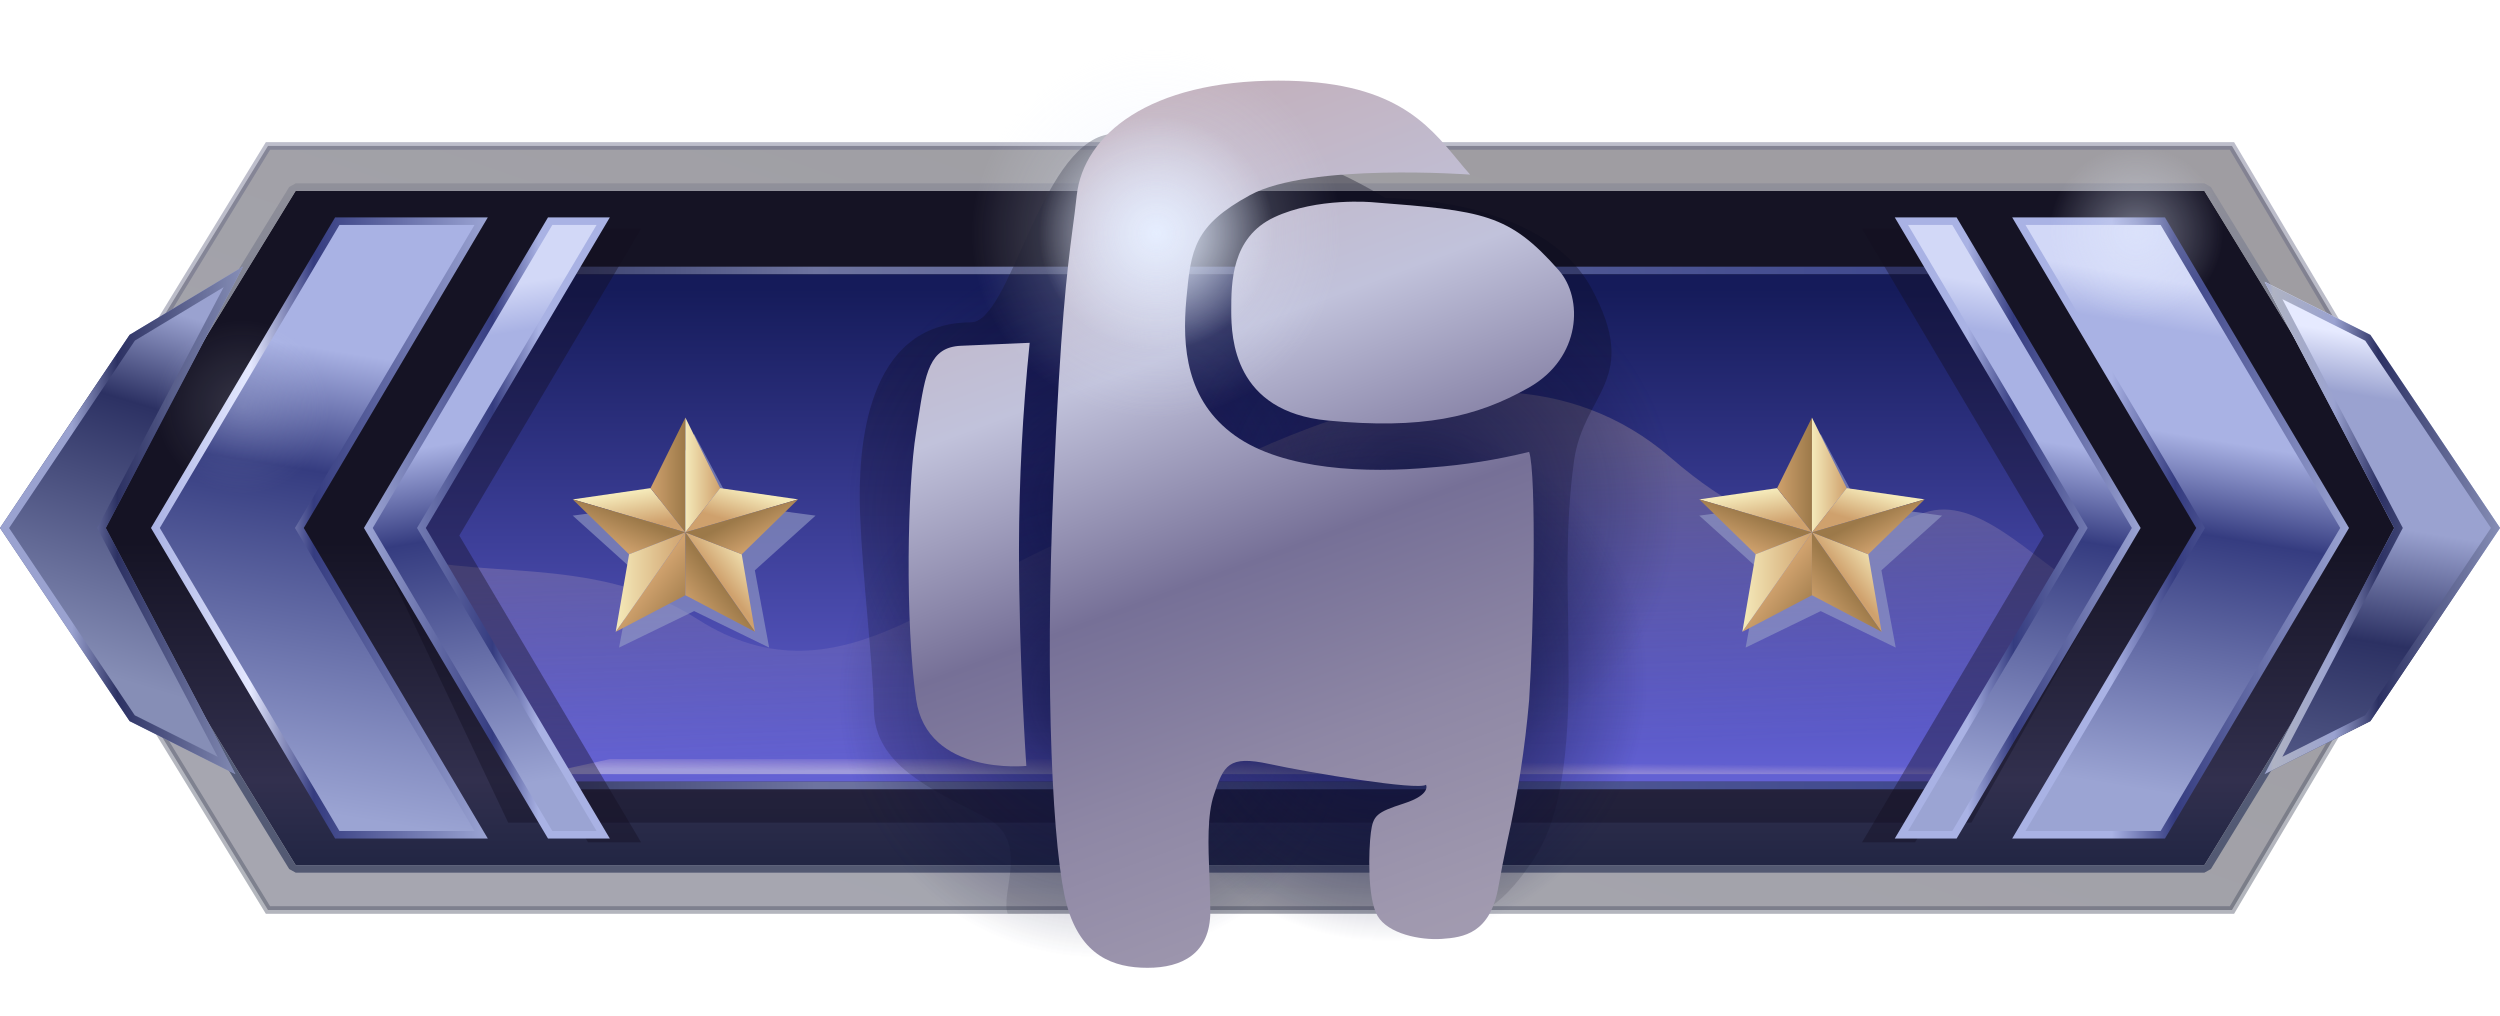 <?xml version="1.0" encoding="utf-8"?>
<!-- Generator: Adobe Illustrator 24.3.0, SVG Export Plug-In . SVG Version: 6.00 Build 0)  -->
<svg version="1.1" id="Слой_1" xmlns="http://www.w3.org/2000/svg" xmlns:xlink="http://www.w3.org/1999/xlink" x="0px" y="0px"
	 width="32px" height="13px" viewBox="0 0 32 13" enable-background="new 0 0 32 13" xml:space="preserve">
<g>
	<g id="f5b688db-863e-4875-aa5e-9a03388bd534">
		<g id="e3d5d07f-6fc7-41c2-b08f-b8ef2a69e742">
			<g id="fd1b9727-93ad-4cfd-a11c-6216fa46fcb7">
				<g id="e46c34dc-5de6-489d-89f4-fbf7aff392fb">
					<g id="b3de6a6a-de78-4b62-9547-eac35f9d9db0">
						<g id="f992b887-8878-476c-a8b7-6edf1a6f58d9">
							
								<linearGradient id="SVGID_1_" gradientUnits="userSpaceOnUse" x1="17.7" y1="13.815" x2="13.845" y2="2.667" gradientTransform="matrix(1 0 0 -1 0 15.518)">
								<stop  offset="0" style="stop-color:#0E0B16"/>
								<stop  offset="1" style="stop-color:#20213A"/>
							</linearGradient>
							
								<linearGradient id="SVGID_2_" gradientUnits="userSpaceOnUse" x1="15.951" y1="13.699" x2="15.951" y2="3.822" gradientTransform="matrix(1 0 0 -1 0 15.518)">
								<stop  offset="0" style="stop-color:#5A5C7D"/>
								<stop  offset="1" style="stop-color:#404759"/>
							</linearGradient>
							
								<polygon opacity="0.4" fill="url(#SVGID_1_)" stroke="url(#SVGID_2_)" stroke-width="0.097" stroke-miterlimit="10" enable-background="new    " points="
								28.569,11.648 3.43,11.648 0.438,6.758 3.43,1.868 28.569,1.868 
								31.465,6.758 							"/>
							
								<linearGradient id="SVGID_3_" gradientUnits="userSpaceOnUse" x1="16" y1="13.754" x2="16" y2="3.346" gradientTransform="matrix(1 0 0 -1 0 15.518)">
								<stop  offset="0" style="stop-color:#151324"/>
								<stop  offset="0.497" style="stop-color:#151324"/>
								<stop  offset="0.79" style="stop-color:#32304E"/>
								<stop  offset="1" style="stop-color:#111B39"/>
							</linearGradient>
							<polygon fill="url(#SVGID_3_)" points="28.216,11.073 3.784,11.073 1.138,6.758 
								3.784,2.444 28.216,2.444 30.862,6.758 							"/>
							
								<linearGradient id="SVGID_4_" gradientUnits="userSpaceOnUse" x1="16" y1="13.172" x2="16" y2="4.348" gradientTransform="matrix(1 0 0 -1 0 15.518)">
								<stop  offset="0" style="stop-color:#90909A"/>
								<stop  offset="0.598" style="stop-color:#556080"/>
								<stop  offset="1" style="stop-color:#535972"/>
							</linearGradient>
							<path fill="url(#SVGID_4_)" d="M28.216,2.444l2.646,4.315l-2.646,4.315H3.784
								L1.138,6.758l2.646-4.315h24.431 M28.216,2.347H3.784L3.702,2.393
								L1.056,6.708v0.101l2.646,4.315l0.083,0.046h24.431l0.083-0.046
								l2.646-4.315V6.708l-2.646-4.315C28.298,2.393,28.216,2.347,28.216,2.347z"/>
							<polygon opacity="0.32" fill="#0A0916" enable-background="new    " points="4.77,6.873 6.505,10.53 
								25.234,10.53 27.302,6.89 25.449,3.695 6.688,3.695 							"/>
							
								<linearGradient id="SVGID_5_" gradientUnits="userSpaceOnUse" x1="16" y1="11.836" x2="16" y2="4.66" gradientTransform="matrix(1 0 0 -1 0 15.518)">
								<stop  offset="0" style="stop-color:#151B5A"/>
								<stop  offset="1" style="stop-color:#6E6BE5"/>
							</linearGradient>
							<polygon fill="url(#SVGID_5_)" points="25.196,10.006 6.804,10.006 4.812,6.758 
								6.804,3.51 25.196,3.51 27.188,6.758 							"/>
							
								<linearGradient id="SVGID_6_" gradientUnits="userSpaceOnUse" x1="4.698" y1="8.76" x2="27.302" y2="8.76" gradientTransform="matrix(1 0 0 -1 0 15.518)">
								<stop  offset="0" style="stop-color:#151B4A"/>
								<stop  offset="0.254" style="stop-color:#6D739F"/>
								<stop  offset="1" style="stop-color:#37418B"/>
							</linearGradient>
							<path fill="url(#SVGID_6_)" d="M25.196,3.51l1.992,3.248l-1.992,3.248H6.804L4.812,6.758
								L6.804,3.51H25.196 M25.25,3.413H6.75L6.721,3.459L4.729,6.708l-0.031,0.051
								L4.729,6.809l1.992,3.248l0.028,0.046h18.501l0.028-0.046l1.992-3.248
								l0.031-0.051l-0.031-0.051l-1.992-3.248l-0.028-0.046L25.25,3.413z"/>
							
								<linearGradient id="SVGID_7_" gradientUnits="userSpaceOnUse" x1="16" y1="5.594" x2="16.002" y2="5.795" gradientTransform="matrix(1 0 0 -1 0 15.518)">
								<stop  offset="0" style="stop-color:#CDC8E2"/>
								<stop  offset="1" style="stop-color:#EFC8D6;stop-opacity:0"/>
							</linearGradient>
							<polygon opacity="0.57" fill="url(#SVGID_7_)" enable-background="new    " points="24.678,9.716 
								7.807,9.716 6.934,9.909 25.066,9.909 							"/>
							
								<linearGradient id="SVGID_8_" gradientUnits="userSpaceOnUse" x1="15.945" y1="5.738" x2="15.783" y2="9.649" gradientTransform="matrix(1 0 0 -1 0 15.518)">
								<stop  offset="0.006" style="stop-color:#D1BBFF;stop-opacity:0"/>
								<stop  offset="1" style="stop-color:#DBBFAC;stop-opacity:0.3"/>
							</linearGradient>
							<path fill="url(#SVGID_8_)" d="M26.696,7.561c-0.679-0.399-1.386-1.236-2.066-0.997
								c-0.827,0.291-1.751,0.587-3.245-0.706
								c-2.593-2.243-6.539,0.661-7.323,0.9
								C12.248,7.311,10.813,9.134,8.922,7.922c-1.355-0.868-2.957-0.458-3.933-0.874
								l1.814,2.958h18.393L26.696,7.561z"/>
							
								<linearGradient id="SVGID_9_" gradientUnits="userSpaceOnUse" x1="5.149" y1="13.386" x2="3.807" y2="5.161" gradientTransform="matrix(1 0 0 -1 0 15.518)">
								<stop  offset="0" style="stop-color:#A9B2E4"/>
								<stop  offset="0.296" style="stop-color:#A9B2E4"/>
								<stop  offset="0.483" style="stop-color:#353C80"/>
								<stop  offset="1" style="stop-color:#9BA4D3"/>
							</linearGradient>
							
								<linearGradient id="SVGID_10_" gradientUnits="userSpaceOnUse" x1="1.933" y1="8.76" x2="6.244" y2="8.76" gradientTransform="matrix(1 0 0 -1 0 15.518)">
								<stop  offset="0" style="stop-color:#A9B2E4"/>
								<stop  offset="0.296" style="stop-color:#E4E8FF"/>
								<stop  offset="0.483" style="stop-color:#353C80"/>
								<stop  offset="1" style="stop-color:#9BA4D3"/>
							</linearGradient>
							<polygon fill="url(#SVGID_9_)" stroke="url(#SVGID_10_)" stroke-width="0.097" stroke-miterlimit="10" points="
								6.159,10.685 4.317,10.685 1.989,6.758 4.317,2.831 6.159,2.831 
								3.832,6.758 							"/>
							
								<linearGradient id="SVGID_11_" gradientUnits="userSpaceOnUse" x1="3.338" y1="13.247" x2="1.407" y2="6.855" gradientTransform="matrix(1 0 0 -1 0 15.518)">
								<stop  offset="0" style="stop-color:#9AA2D0"/>
								<stop  offset="0.296" style="stop-color:#9AA2D0"/>
								<stop  offset="0.483" style="stop-color:#2C3163"/>
								<stop  offset="1" style="stop-color:#868EB6"/>
							</linearGradient>
							<polygon fill="url(#SVGID_11_)" points="3.013,9.909 1.659,9.231 0,6.758 1.659,4.286 
								3.11,3.413 1.354,6.758 							"/>
							
								<linearGradient id="SVGID_12_" gradientUnits="userSpaceOnUse" x1="0" y1="8.857" x2="3.11" y2="8.857" gradientTransform="matrix(1 0 0 -1 0 15.518)">
								<stop  offset="0" style="stop-color:#9AA2D0"/>
								<stop  offset="0.296" style="stop-color:#9AA2D0"/>
								<stop  offset="0.483" style="stop-color:#2C3163"/>
								<stop  offset="1" style="stop-color:#868EB6"/>
							</linearGradient>
							<path fill="url(#SVGID_12_)" d="M2.863,3.675L1.268,6.713L1.244,6.758l0.024,0.045
								L2.786,9.687L1.725,9.156l-1.609-2.397l1.611-2.4l1.135-0.683 M3.11,3.413
								L1.659,4.286L0,6.758l1.659,2.472l1.354,0.679L1.354,6.758
								C1.354,6.758,3.11,3.413,3.11,3.413z"/>
							
								<linearGradient id="SVGID_13_" gradientUnits="userSpaceOnUse" x1="28.117" y1="11.871" x2="27.051" y2="5.472" gradientTransform="matrix(1 0 0 -1 0 15.518)">
								<stop  offset="0" style="stop-color:#D2D8F7"/>
								<stop  offset="0.095" style="stop-color:#A9B2E4"/>
								<stop  offset="0.296" style="stop-color:#A9B2E4"/>
								<stop  offset="0.483" style="stop-color:#353C80"/>
								<stop  offset="1" style="stop-color:#9BA4D3"/>
							</linearGradient>
							
								<linearGradient id="SVGID_14_" gradientUnits="userSpaceOnUse" x1="25.756" y1="8.76" x2="30.067" y2="8.76" gradientTransform="matrix(1 0 0 -1 0 15.518)">
								<stop  offset="0" style="stop-color:#A9B2E4"/>
								<stop  offset="0.296" style="stop-color:#A9B2E4"/>
								<stop  offset="0.483" style="stop-color:#353C80"/>
								<stop  offset="1" style="stop-color:#9BA4D3"/>
							</linearGradient>
							<polygon fill="url(#SVGID_13_)" stroke="url(#SVGID_14_)" stroke-width="0.097" stroke-miterlimit="10" points="
								25.841,10.685 27.684,10.685 30.011,6.758 27.684,2.831 25.841,2.831 
								28.168,6.758 							"/>
							<polygon opacity="0.39" fill="#130E21" enable-background="new    " points="23.834,10.782 24.513,10.782 
								26.84,6.855 24.513,2.928 23.834,2.928 26.161,6.855 							"/>
							
								<linearGradient id="SVGID_15_" gradientUnits="userSpaceOnUse" x1="26.02" y1="11.794" x2="24.979" y2="5.547" gradientTransform="matrix(1 0 0 -1 0 15.518)">
								<stop  offset="0" style="stop-color:#D2D8F7"/>
								<stop  offset="0.095" style="stop-color:#A9B2E4"/>
								<stop  offset="0.296" style="stop-color:#A9B2E4"/>
								<stop  offset="0.483" style="stop-color:#353C80"/>
								<stop  offset="1" style="stop-color:#9BA4D3"/>
							</linearGradient>
							
								<linearGradient id="SVGID_16_" gradientUnits="userSpaceOnUse" x1="24.253" y1="8.76" x2="27.401" y2="8.76" gradientTransform="matrix(1 0 0 -1 0 15.518)">
								<stop  offset="0" style="stop-color:#A9B2E4"/>
								<stop  offset="0.296" style="stop-color:#A9B2E4"/>
								<stop  offset="0.483" style="stop-color:#353C80"/>
								<stop  offset="1" style="stop-color:#9BA4D3"/>
							</linearGradient>
							<polygon fill="url(#SVGID_15_)" stroke="url(#SVGID_16_)" stroke-width="0.097" stroke-miterlimit="10" points="
								24.338,10.685 25.017,10.685 27.344,6.758 25.017,2.831 24.338,2.831 
								26.666,6.758 							"/>
							<polygon opacity="0.39" fill="#130E21" enable-background="new    " points="8.206,10.782 7.527,10.782 
								5.2,6.855 7.527,2.928 8.206,2.928 5.879,6.855 							"/>
							
								<linearGradient id="SVGID_17_" gradientUnits="userSpaceOnUse" x1="10880.284" y1="11.794" x2="10879.243" y2="5.547" gradientTransform="matrix(-1 0 0 -1 10886.324 15.518)">
								<stop  offset="0" style="stop-color:#D2D8F7"/>
								<stop  offset="0.095" style="stop-color:#A9B2E4"/>
								<stop  offset="0.296" style="stop-color:#A9B2E4"/>
								<stop  offset="0.483" style="stop-color:#353C80"/>
								<stop  offset="1" style="stop-color:#9BA4D3"/>
							</linearGradient>
							
								<linearGradient id="SVGID_18_" gradientUnits="userSpaceOnUse" x1="10878.519" y1="8.76" x2="10881.665" y2="8.76" gradientTransform="matrix(-1 0 0 -1 10886.324 15.518)">
								<stop  offset="0" style="stop-color:#A9B2E4"/>
								<stop  offset="0.296" style="stop-color:#A9B2E4"/>
								<stop  offset="0.483" style="stop-color:#353C80"/>
								<stop  offset="1" style="stop-color:#9BA4D3"/>
							</linearGradient>
							<polygon fill="url(#SVGID_17_)" stroke="url(#SVGID_18_)" stroke-width="0.097" stroke-miterlimit="10" points="
								7.721,10.685 7.042,10.685 4.715,6.758 7.042,2.831 7.721,2.831 
								5.394,6.758 							"/>
							
								<linearGradient id="SVGID_19_" gradientUnits="userSpaceOnUse" x1="30.63" y1="11.156" x2="29.322" y2="3.307" gradientTransform="matrix(1 0 0 -1 0 15.518)">
								<stop  offset="0" style="stop-color:#E6EAFF"/>
								<stop  offset="0.095" style="stop-color:#9AA2D0"/>
								<stop  offset="0.296" style="stop-color:#9AA2D0"/>
								<stop  offset="0.483" style="stop-color:#2C3163"/>
								<stop  offset="1" style="stop-color:#868EB6"/>
							</linearGradient>
							<polygon fill="url(#SVGID_19_)" points="28.987,9.909 30.341,9.231 32,6.758 
								30.341,4.286 28.987,3.607 30.646,6.758 							"/>
							
								<linearGradient id="SVGID_20_" gradientUnits="userSpaceOnUse" x1="28.987" y1="8.76" x2="32" y2="8.76" gradientTransform="matrix(1 0 0 -1 0 15.518)">
								<stop  offset="0" style="stop-color:#9AA2D0"/>
								<stop  offset="0.036" style="stop-color:#AFB3C3"/>
								<stop  offset="0.296" style="stop-color:#9AA2D0"/>
								<stop  offset="0.483" style="stop-color:#2C3163"/>
								<stop  offset="1" style="stop-color:#868EB6"/>
							</linearGradient>
							<path fill="url(#SVGID_20_)" d="M29.214,3.829l1.061,0.532l1.609,2.397l-1.609,2.397
								L29.214,9.687l1.518-2.884l0.024-0.045l-0.024-0.045L29.214,3.829
								 M28.987,3.607l1.659,3.151l-1.659,3.151l1.354-0.679L32,6.758l-1.659-2.472
								C30.341,4.286,28.987,3.607,28.987,3.607z"/>
							<g opacity="0.15">
								
									<radialGradient id="SVGID_21_" cx="3.104" cy="10.311" r="1.115" gradientTransform="matrix(1 0 0 -1 0 15.518)" gradientUnits="userSpaceOnUse">
									<stop  offset="0" style="stop-color:#E6EEFF"/>
									<stop  offset="1" style="stop-color:#E6EEFF;stop-opacity:0"/>
								</radialGradient>
								<circle fill="url(#SVGID_21_)" cx="3.104" cy="5.207" r="1.115"/>
							</g>
							<g opacity="0.43">
								
									<radialGradient id="SVGID_22_" cx="27.344" cy="12.542" r="1.115" gradientTransform="matrix(1 0 0 -1 0 15.518)" gradientUnits="userSpaceOnUse">
									<stop  offset="0" style="stop-color:#E6EEFF"/>
									<stop  offset="1" style="stop-color:#E6EEFF;stop-opacity:0"/>
								</radialGradient>
								<circle fill="url(#SVGID_22_)" cx="27.344" cy="2.977" r="1.115"/>
							</g>
							<polygon opacity="0.62" fill="#959DC7" enable-background="new    " points="8.885,5.556 8.885,5.556 
								8.405,6.456 7.331,6.6 8.108,7.3 7.924,8.289 8.885,7.822 8.885,7.822 
								9.845,8.289 9.662,7.3 10.439,6.6 9.365,6.456 							"/>
							
								<linearGradient id="SVGID_23_" gradientUnits="userSpaceOnUse" x1="8.002" y1="9.209" x2="8.077" y2="8.766" gradientTransform="matrix(1 0 0 -1 0 15.518)">
								<stop  offset="0" style="stop-color:#F5EABA"/>
								<stop  offset="1" style="stop-color:#CFA16D"/>
							</linearGradient>
							<polygon fill="url(#SVGID_23_)" points="8.327,6.248 7.331,6.392 8.773,6.814 							"/>
							
								<linearGradient id="SVGID_24_" gradientUnits="userSpaceOnUse" x1="8.327" y1="9.439" x2="8.773" y2="9.439" gradientTransform="matrix(1 0 0 -1 0 15.518)">
								<stop  offset="0" style="stop-color:#CFA16D"/>
								<stop  offset="1" style="stop-color:#9C7949"/>
							</linearGradient>
							<polygon fill="url(#SVGID_24_)" points="8.773,5.345 8.327,6.248 8.773,6.814 							"/>
							
								<linearGradient id="SVGID_25_" gradientUnits="userSpaceOnUse" x1="8.773" y1="9.439" x2="9.218" y2="9.439" gradientTransform="matrix(1 0 0 -1 0 15.518)">
								<stop  offset="0" style="stop-color:#F5EABA"/>
								<stop  offset="1" style="stop-color:#CFA16D"/>
							</linearGradient>
							<polygon fill="url(#SVGID_25_)" points="9.218,6.248 8.773,5.345 8.773,5.345 8.773,6.814 
															"/>
							
								<linearGradient id="SVGID_26_" gradientUnits="userSpaceOnUse" x1="7.883" y1="8.503" x2="8.051" y2="8.913" gradientTransform="matrix(1 0 0 -1 0 15.518)">
								<stop  offset="0" style="stop-color:#CFA16D"/>
								<stop  offset="1" style="stop-color:#9C7949"/>
							</linearGradient>
							<polygon fill="url(#SVGID_26_)" points="7.331,6.392 8.052,7.095 8.773,6.814 							"/>
							
								<linearGradient id="SVGID_27_" gradientUnits="userSpaceOnUse" x1="9.589" y1="9.234" x2="9.464" y2="8.816" gradientTransform="matrix(1 0 0 -1 0 15.518)">
								<stop  offset="0" style="stop-color:#F5EABA"/>
								<stop  offset="1" style="stop-color:#CFA16D"/>
							</linearGradient>
							<polygon fill="url(#SVGID_27_)" points="10.215,6.392 9.218,6.248 8.773,6.814 							"/>
							
								<linearGradient id="SVGID_28_" gradientUnits="userSpaceOnUse" x1="8.324" y1="8.07" x2="8.809" y2="7.685" gradientTransform="matrix(1 0 0 -1 0 15.518)">
								<stop  offset="0" style="stop-color:#CFA16D"/>
								<stop  offset="1" style="stop-color:#9C7949"/>
							</linearGradient>
							<polygon fill="url(#SVGID_28_)" points="7.881,8.087 8.773,7.619 8.773,6.814 							"/>
							
								<linearGradient id="SVGID_29_" gradientUnits="userSpaceOnUse" x1="9.636" y1="8.409" x2="9.226" y2="8.074" gradientTransform="matrix(1 0 0 -1 0 15.518)">
								<stop  offset="0" style="stop-color:#F5EABA"/>
								<stop  offset="1" style="stop-color:#CFA16D"/>
							</linearGradient>
							<polygon fill="url(#SVGID_29_)" points="9.664,8.087 9.494,7.095 8.773,6.814 							"/>
							
								<linearGradient id="SVGID_30_" gradientUnits="userSpaceOnUse" x1="7.881" y1="8.068" x2="8.773" y2="8.068" gradientTransform="matrix(1 0 0 -1 0 15.518)">
								<stop  offset="0" style="stop-color:#F5EABA"/>
								<stop  offset="1" style="stop-color:#CFA16D"/>
							</linearGradient>
							<polygon fill="url(#SVGID_30_)" points="8.052,7.095 7.881,8.087 8.773,6.814 							"/>
							
								<linearGradient id="SVGID_31_" gradientUnits="userSpaceOnUse" x1="9.699" y1="8.522" x2="9.498" y2="8.907" gradientTransform="matrix(1 0 0 -1 0 15.518)">
								<stop  offset="0" style="stop-color:#CFA16D"/>
								<stop  offset="1" style="stop-color:#9C7949"/>
							</linearGradient>
							<polygon fill="url(#SVGID_31_)" points="8.773,6.814 9.494,7.095 10.215,6.392 							"/>
							
								<linearGradient id="SVGID_32_" gradientUnits="userSpaceOnUse" x1="8.804" y1="7.738" x2="9.215" y2="8.065" gradientTransform="matrix(1 0 0 -1 0 15.518)">
								<stop  offset="0" style="stop-color:#CFA16D"/>
								<stop  offset="1" style="stop-color:#9C7949"/>
							</linearGradient>
							<polygon fill="url(#SVGID_32_)" points="8.773,7.619 8.773,7.619 9.664,8.087 8.773,6.814 
															"/>
							<polygon opacity="0.62" fill="#959DC7" enable-background="new    " points="23.305,5.556 23.305,5.556 
								22.825,6.456 21.751,6.6 22.528,7.3 22.344,8.289 23.305,7.822 
								23.305,7.822 24.265,8.289 24.082,7.3 24.859,6.6 23.785,6.456 							"/>
							
								<linearGradient id="SVGID_33_" gradientUnits="userSpaceOnUse" x1="22.422" y1="9.209" x2="22.497" y2="8.766" gradientTransform="matrix(1 0 0 -1 0 15.518)">
								<stop  offset="0" style="stop-color:#F5EABA"/>
								<stop  offset="1" style="stop-color:#CFA16D"/>
							</linearGradient>
							<polygon fill="url(#SVGID_33_)" points="22.747,6.248 21.751,6.392 23.193,6.814 							"/>
							
								<linearGradient id="SVGID_34_" gradientUnits="userSpaceOnUse" x1="22.747" y1="9.439" x2="23.193" y2="9.439" gradientTransform="matrix(1 0 0 -1 0 15.518)">
								<stop  offset="0" style="stop-color:#CFA16D"/>
								<stop  offset="1" style="stop-color:#9C7949"/>
							</linearGradient>
							<polygon fill="url(#SVGID_34_)" points="23.193,5.345 22.747,6.248 23.193,6.814 							"/>
							
								<linearGradient id="SVGID_35_" gradientUnits="userSpaceOnUse" x1="23.193" y1="9.439" x2="23.638" y2="9.439" gradientTransform="matrix(1 0 0 -1 0 15.518)">
								<stop  offset="0" style="stop-color:#F5EABA"/>
								<stop  offset="1" style="stop-color:#CFA16D"/>
							</linearGradient>
							<polygon fill="url(#SVGID_35_)" points="23.638,6.248 23.193,5.345 23.193,5.345 
								23.193,6.814 							"/>
							
								<linearGradient id="SVGID_36_" gradientUnits="userSpaceOnUse" x1="22.303" y1="8.503" x2="22.471" y2="8.913" gradientTransform="matrix(1 0 0 -1 0 15.518)">
								<stop  offset="0" style="stop-color:#CFA16D"/>
								<stop  offset="1" style="stop-color:#9C7949"/>
							</linearGradient>
							<polygon fill="url(#SVGID_36_)" points="21.751,6.392 22.472,7.095 23.193,6.814 							"/>
							
								<linearGradient id="SVGID_37_" gradientUnits="userSpaceOnUse" x1="24.009" y1="9.234" x2="23.884" y2="8.816" gradientTransform="matrix(1 0 0 -1 0 15.518)">
								<stop  offset="0" style="stop-color:#F5EABA"/>
								<stop  offset="1" style="stop-color:#CFA16D"/>
							</linearGradient>
							<polygon fill="url(#SVGID_37_)" points="24.635,6.392 23.638,6.248 23.193,6.814 							"/>
							
								<linearGradient id="SVGID_38_" gradientUnits="userSpaceOnUse" x1="22.744" y1="8.07" x2="23.229" y2="7.685" gradientTransform="matrix(1 0 0 -1 0 15.518)">
								<stop  offset="0" style="stop-color:#CFA16D"/>
								<stop  offset="1" style="stop-color:#9C7949"/>
							</linearGradient>
							<polygon fill="url(#SVGID_38_)" points="22.302,8.087 23.193,7.619 23.193,6.814 							"/>
							
								<linearGradient id="SVGID_39_" gradientUnits="userSpaceOnUse" x1="24.057" y1="8.409" x2="23.646" y2="8.074" gradientTransform="matrix(1 0 0 -1 0 15.518)">
								<stop  offset="0" style="stop-color:#F5EABA"/>
								<stop  offset="1" style="stop-color:#CFA16D"/>
							</linearGradient>
							<polygon fill="url(#SVGID_39_)" points="24.084,8.087 23.914,7.095 23.193,6.814 							"/>
							
								<linearGradient id="SVGID_40_" gradientUnits="userSpaceOnUse" x1="22.302" y1="8.068" x2="23.193" y2="8.068" gradientTransform="matrix(1 0 0 -1 0 15.518)">
								<stop  offset="0" style="stop-color:#F5EABA"/>
								<stop  offset="1" style="stop-color:#CFA16D"/>
							</linearGradient>
							<polygon fill="url(#SVGID_40_)" points="22.472,7.095 22.302,8.087 23.193,6.814 							"/>
							
								<linearGradient id="SVGID_41_" gradientUnits="userSpaceOnUse" x1="24.119" y1="8.522" x2="23.918" y2="8.907" gradientTransform="matrix(1 0 0 -1 0 15.518)">
								<stop  offset="0" style="stop-color:#CFA16D"/>
								<stop  offset="1" style="stop-color:#9C7949"/>
							</linearGradient>
							<polygon fill="url(#SVGID_41_)" points="23.193,6.814 23.914,7.095 24.635,6.392 							"/>
							
								<linearGradient id="SVGID_42_" gradientUnits="userSpaceOnUse" x1="23.224" y1="7.738" x2="23.635" y2="8.065" gradientTransform="matrix(1 0 0 -1 0 15.518)">
								<stop  offset="0" style="stop-color:#CFA16D"/>
								<stop  offset="1" style="stop-color:#9C7949"/>
							</linearGradient>
							<polygon fill="url(#SVGID_42_)" points="23.193,7.619 23.193,7.619 24.084,8.087 
								23.193,6.814 							"/>
						</g>
						<g id="aeed638e-d50e-4670-a477-82c2ef376882">
							
								<linearGradient id="SVGID_43_" gradientUnits="userSpaceOnUse" x1="15.817" y1="12.001" x2="15.817" y2="2.967" gradientTransform="matrix(1 0 0 -1 0 15.518)">
								<stop  offset="0" style="stop-color:#0A081C"/>
								<stop  offset="0.839" style="stop-color:#0A081C;stop-opacity:0.4"/>
								<stop  offset="1" style="stop-color:#0A081C;stop-opacity:0.2"/>
							</linearGradient>
							<path opacity="0.34" fill="url(#SVGID_43_)" enable-background="new    " d="M12.427,4.126
								c-1.337,0.004-1.452,1.594-1.418,2.456c0.034,0.862,0.16,1.822,0.177,2.51
								c0.017,0.689,0.695,0.996,1.425,1.368c0.587,0.299,0.186,0.963,0.288,1.236
								c0.205,0,0.498-0.003,0.788-0.003c1.135,0,5.13,0.001,5.13,0.001
								s0.322,0.065,0.833-0.725c0.497-0.768,0.424-2.239,0.424-2.837
								c0-0.498-0.048-1.353,0.073-2.23c0.123-0.885,0.862-1.031,0.224-2.211
								s-2.641-1.156-2.641-1.156s-1.774-1.161-3.558-0.813
								C13.306,1.892,12.933,4.125,12.427,4.126z"/>
							<g opacity="0.77">
								
									<radialGradient id="SVGID_44_" cx="14.173" cy="9.028" r="3.345" gradientTransform="matrix(1 0 0 -1 0 15.518)" gradientUnits="userSpaceOnUse">
									<stop  offset="0" style="stop-color:#0D1142"/>
									<stop  offset="1" style="stop-color:#0D1142;stop-opacity:0"/>
								</radialGradient>
								<circle fill="url(#SVGID_44_)" cx="14.173" cy="6.49" r="3.345"/>
							</g>
							<g opacity="0.77">
								
									<radialGradient id="SVGID_45_" cx="14.076" cy="6.604" r="3.345" gradientTransform="matrix(1 0 0 -1 0 15.518)" gradientUnits="userSpaceOnUse">
									<stop  offset="0" style="stop-color:#0D1142"/>
									<stop  offset="1" style="stop-color:#0D1142;stop-opacity:0"/>
								</radialGradient>
								<circle fill="url(#SVGID_45_)" cx="14.076" cy="8.914" r="3.345"/>
							</g>
							<g opacity="0.77">
								
									<radialGradient id="SVGID_46_" cx="18.148" cy="9.028" r="3.345" gradientTransform="matrix(1 0 0 -1 0 15.518)" gradientUnits="userSpaceOnUse">
									<stop  offset="0" style="stop-color:#0D1142"/>
									<stop  offset="1" style="stop-color:#0D1142;stop-opacity:0"/>
								</radialGradient>
								<circle fill="url(#SVGID_46_)" cx="18.148" cy="6.49" r="3.345"/>
							</g>
							
								<radialGradient id="SVGID_47_" cx="17.749" cy="6.812" r="3.345" gradientTransform="matrix(1 0 0 -1 0 15.518)" gradientUnits="userSpaceOnUse">
								<stop  offset="0" style="stop-color:#0D1142"/>
								<stop  offset="1" style="stop-color:#0D1142;stop-opacity:0"/>
							</radialGradient>
							<circle fill="url(#SVGID_47_)" cx="17.749" cy="8.707" r="3.345"/>
							<g id="ba44e6df-62d8-4eb0-833d-f0a18e580419">
								
									<linearGradient id="SVGID_48_" gradientUnits="userSpaceOnUse" x1="14.016" y1="14.278" x2="18.573" y2="1.964" gradientTransform="matrix(1 0 0 -1 0 15.518)">
									<stop  offset="0" style="stop-color:#C2AEB8"/>
									<stop  offset="0.262" style="stop-color:#C1C2DB"/>
									<stop  offset="0.478" style="stop-color:#767097"/>
									<stop  offset="0.666" style="stop-color:#8E87A5"/>
									<stop  offset="0.861" style="stop-color:#A099AF"/>
									<stop  offset="1" style="stop-color:#A79FB3"/>
								</linearGradient>
								<path fill-rule="evenodd" clip-rule="evenodd" fill="url(#SVGID_48_)" d="M18.659,2.048l-0-0
									c-0.395-0.478-0.84-1.016-2.296-1.016c-1.653,0-2.495,0.693-2.581,1.47
									c-0.017,0.157-0.035,0.295-0.054,0.436
									c-0.072,0.557-0.151,1.17-0.243,3.273
									c-0.115,2.638-0.009,4.734,0.172,5.38
									c0.182,0.645,0.593,0.797,1.032,0.797c0.44,0,0.803-0.181,0.803-0.721
									c0-0.151-0.006-0.306-0.012-0.459v-0
									c-0.015-0.394-0.03-0.774,0.06-1.04
									c0.124-0.37,0.182-0.503,0.707-0.389c0.526,0.114,1.901,0.342,2.006,0.266
									c0,0,0.071,0.125-0.282,0.239c-0.354,0.114-0.395,0.155-0.424,0.373
									c-0.028,0.218-0.048,0.84,0.086,1.067
									c0.134,0.228,0.544,0.313,0.822,0.294c0.277-0.019,0.621-0.067,0.726-0.674
									c0.029-0.169,0.068-0.361,0.111-0.568v-0
									c0.134-0.598,0.228-1.203,0.281-1.814c0.058-0.883,0.096-2.893,0-3.178
									c-0.411,0.101-0.83,0.168-1.252,0.199
									c-0.822,0.076-1.892,0.038-2.514-0.408s-0.679-1.129-0.621-1.755
									c0.058-0.626,0.096-0.932,0.817-1.324c0.76-0.413,2.815-0.261,2.815-0.261
									C18.765,2.176,18.712,2.113,18.659,2.048z M16.31,2.781
									c-0.55,0.258-0.55,0.842-0.55,1.196
									c0,0.354,0.037,1.292,1.236,1.406c1.199,0.115,1.895-0.038,2.572-0.421
									c0.677-0.383,0.698-1.146,0.385-1.502c-0.641-0.727-0.966-0.761-2.38-0.871
									C17.574,2.589,16.86,2.522,16.31,2.781z M13.043,7.025
									c0.001-0.881,0.047-1.761,0.137-2.637L12.3,4.426
									c-0.403,0.017-0.455,0.346-0.546,0.931c-0.009,0.057-0.018,0.115-0.028,0.177
									c-0.113,0.695-0.141,2.431,0,3.416c0.141,0.985,1.411,0.854,1.411,0.854
									S13.043,8.461,13.043,7.025z"/>
							</g>
							<g opacity="0.99">
								
									<radialGradient id="SVGID_49_" cx="14.803" cy="12.532" r="1.503" gradientTransform="matrix(1 0 0 -1 0 15.518)" gradientUnits="userSpaceOnUse">
									<stop  offset="0" style="stop-color:#E6EEFF"/>
									<stop  offset="1" style="stop-color:#E6EEFF;stop-opacity:0"/>
								</radialGradient>
								<circle fill="url(#SVGID_49_)" cx="14.803" cy="2.986" r="1.503"/>
							</g>
							<g opacity="0.43">
								
									<radialGradient id="SVGID_50_" cx="14.803" cy="12.532" r="2.375" gradientTransform="matrix(1 0 0 -1 0 15.518)" gradientUnits="userSpaceOnUse">
									<stop  offset="0" style="stop-color:#E6EEFF"/>
									<stop  offset="1" style="stop-color:#E6EEFF;stop-opacity:0"/>
								</radialGradient>
								<circle fill="url(#SVGID_50_)" cx="14.803" cy="2.986" r="2.375"/>
							</g>
						</g>
					</g>
				</g>
			</g>
		</g>
	</g>
</g>
</svg>
